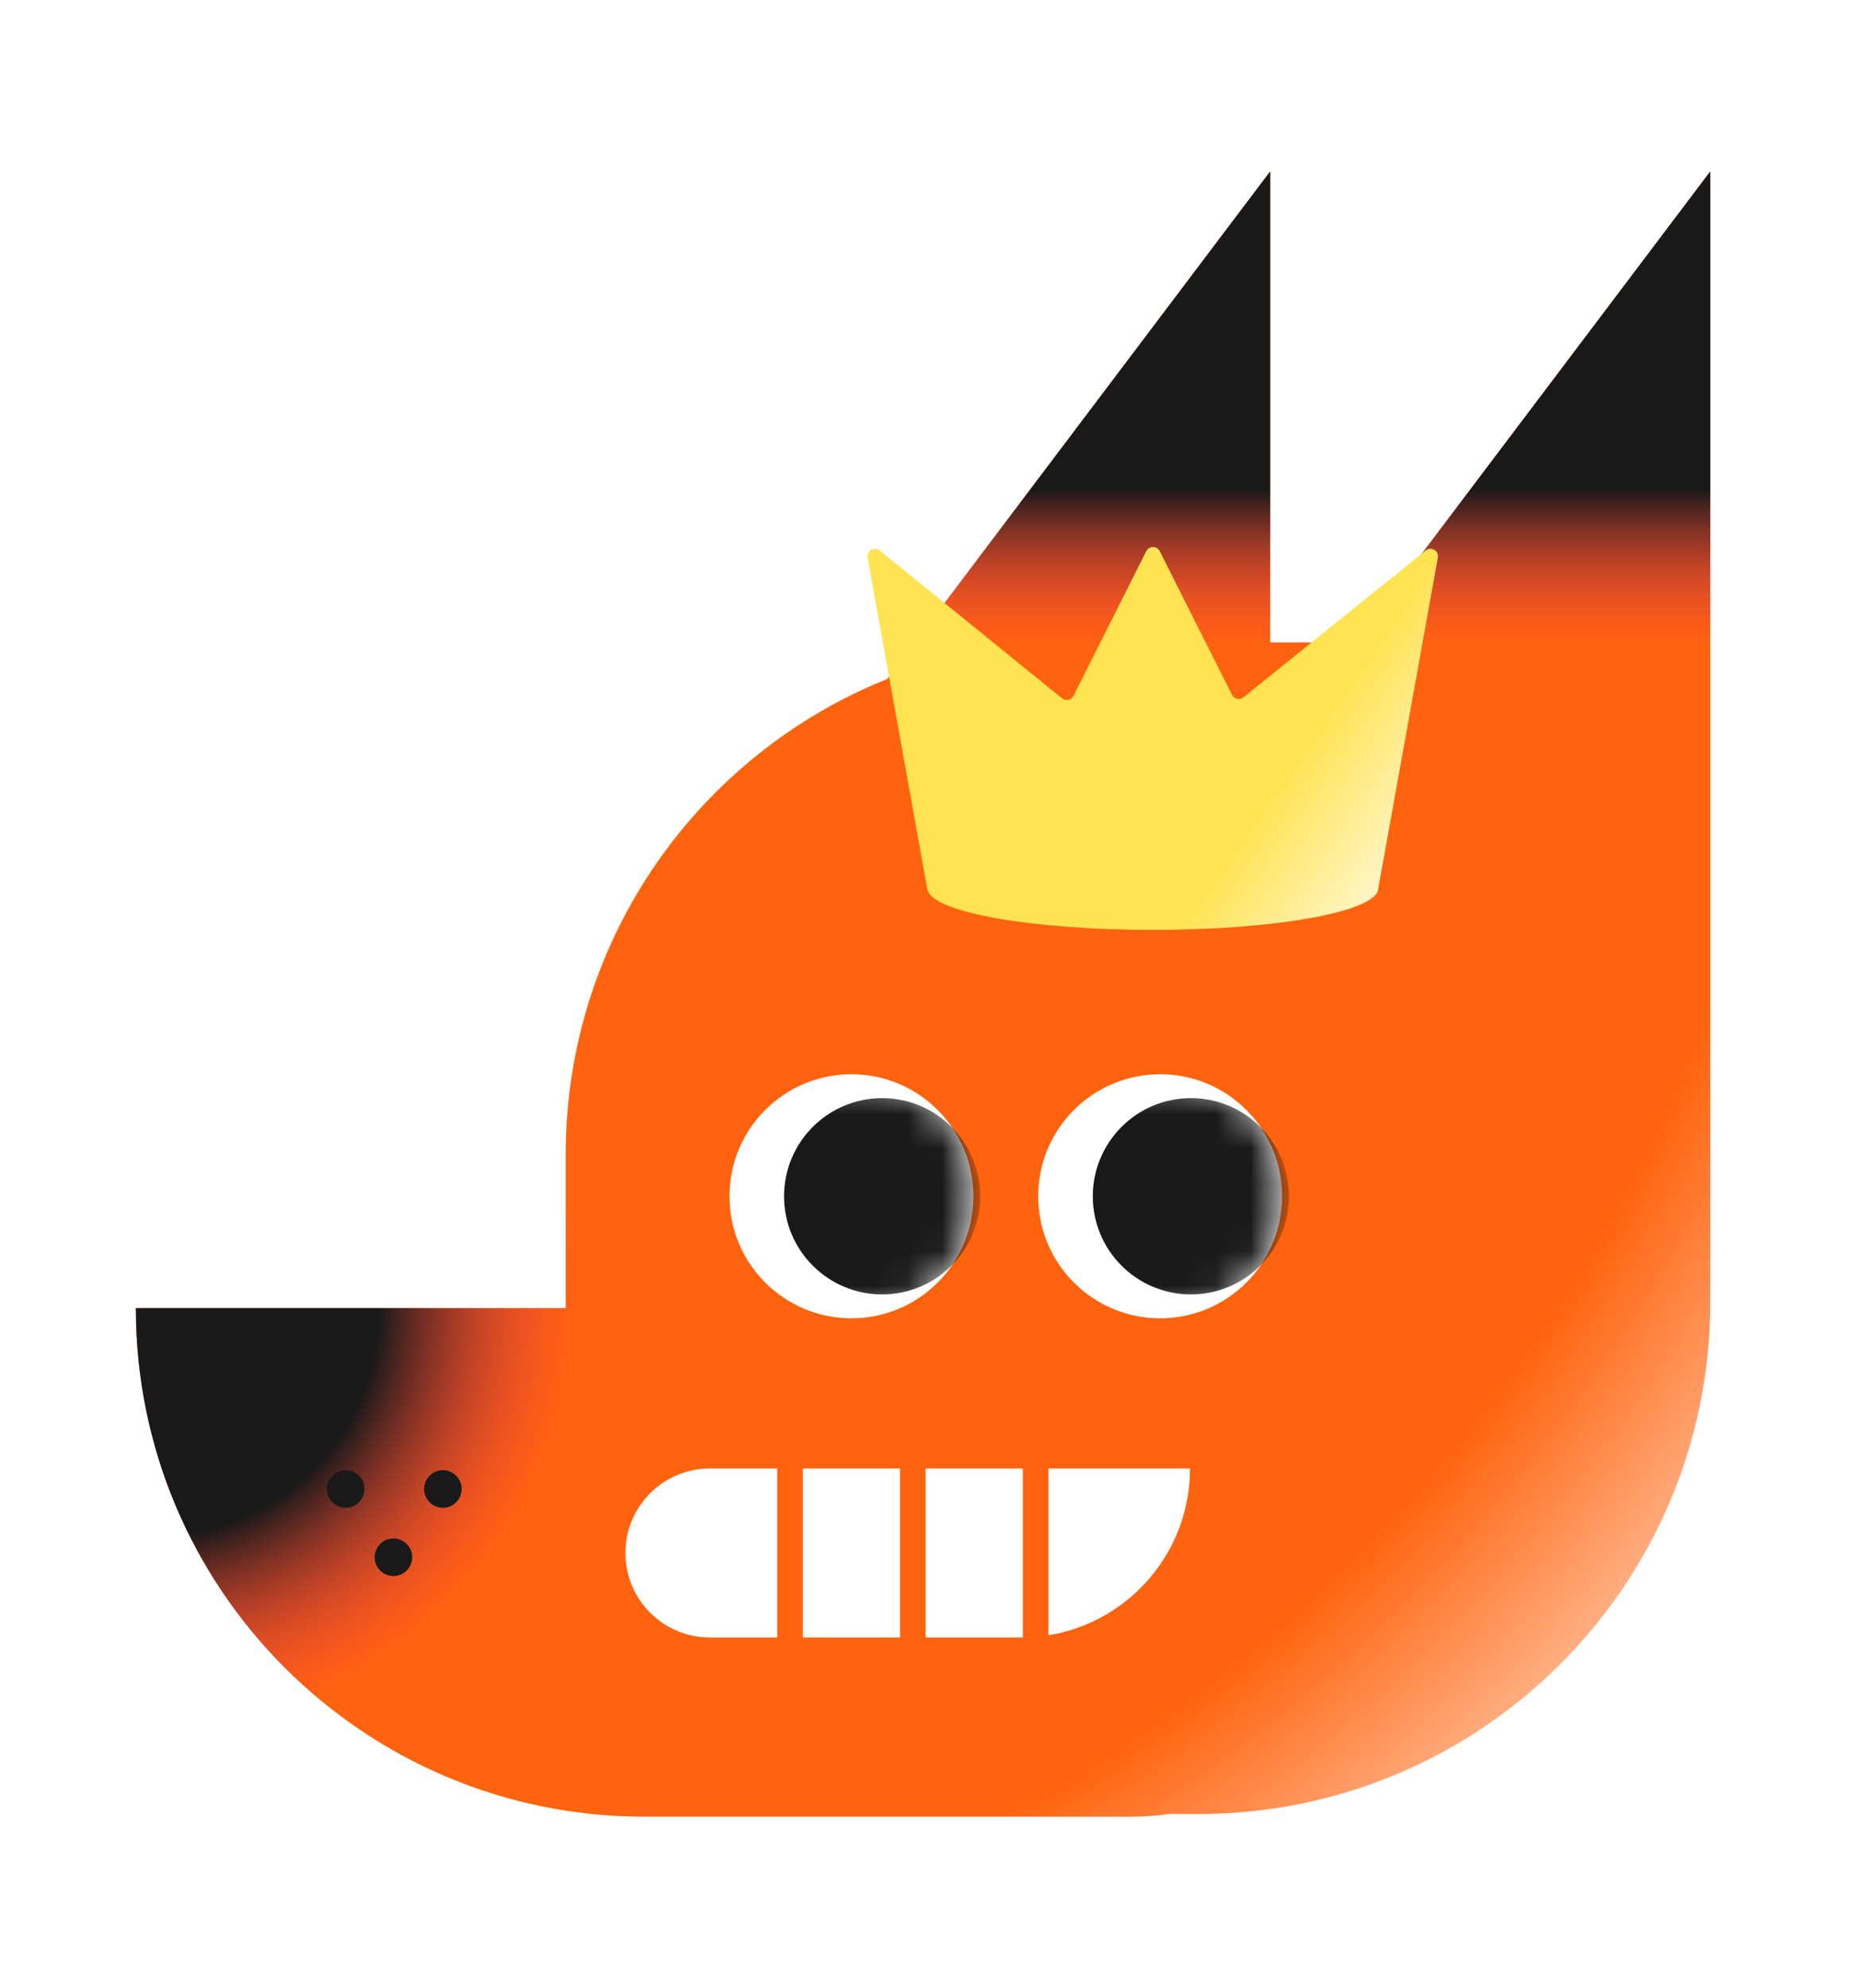 <svg width="54" height="58" viewBox="0 0 54 58" fill="none" xmlns="http://www.w3.org/2000/svg">
<g filter="url(#filter0_d_2057_26219)">
<mask id="path-1-outside-1_2057_26219" maskUnits="userSpaceOnUse" x="1.966" y="1" width="50" height="54" fill="black">
<rect fill="white" x="1.966" y="1" width="50" height="54"/>
<path fill-rule="evenodd" clip-rule="evenodd" d="M38.283 18.742H37.076V5L27.57 17.592L25.681 16.062C25.523 15.933 25.29 16.071 25.326 16.272L25.95 19.737L25.896 19.809C20.397 22.013 16.513 27.393 16.513 33.679V35.87V38.161H3.966C3.966 46.355 10.609 52.998 18.803 52.998H33.043C33.422 52.998 33.794 52.97 34.157 52.915L34.906 52.919C43.187 52.963 49.922 46.262 49.922 37.982L49.922 35.073V5L41.508 16.145L38.283 18.742Z"/>
</mask>
<path fill-rule="evenodd" clip-rule="evenodd" d="M38.283 18.742H37.076V5L27.57 17.592L25.681 16.062C25.523 15.933 25.29 16.071 25.326 16.272L25.95 19.737L25.896 19.809C20.397 22.013 16.513 27.393 16.513 33.679V35.87V38.161H3.966C3.966 46.355 10.609 52.998 18.803 52.998H33.043C33.422 52.998 33.794 52.97 34.157 52.915L34.906 52.919C43.187 52.963 49.922 46.262 49.922 37.982L49.922 35.073V5L41.508 16.145L38.283 18.742Z" fill="#FF630D"/>
<path d="M37.076 18.742H35.826V19.992H37.076V18.742ZM38.283 18.742V19.992H38.724L39.067 19.716L38.283 18.742ZM37.076 5H38.326V1.27L36.078 4.247L37.076 5ZM27.57 17.592L26.783 18.563L27.788 19.378L28.567 18.345L27.57 17.592ZM25.681 16.062L26.468 15.091L26.468 15.091L25.681 16.062ZM25.326 16.272L26.556 16.05L26.556 16.05L25.326 16.272ZM25.95 19.737L26.948 20.49L27.277 20.054L27.18 19.515L25.95 19.737ZM25.896 19.809L26.361 20.969L26.684 20.84L26.893 20.562L25.896 19.809ZM16.513 38.161V39.411H17.763V38.161H16.513ZM3.966 38.161V36.911H2.716V38.161H3.966ZM34.157 52.915L34.163 51.665L34.066 51.665L33.971 51.679L34.157 52.915ZM34.906 52.919L34.913 51.669L34.906 52.919ZM49.922 37.982L48.672 37.982V37.982H49.922ZM49.922 35.073L51.172 35.073V35.073H49.922ZM49.922 5H51.172V1.27L48.924 4.247L49.922 5ZM41.508 16.145L42.292 17.119L42.412 17.022L42.505 16.898L41.508 16.145ZM37.076 19.992H38.283V17.492H37.076V19.992ZM35.826 5V18.742H38.326V5H35.826ZM28.567 18.345L38.074 5.753L36.078 4.247L26.572 16.839L28.567 18.345ZM24.894 17.033L26.783 18.563L28.357 16.621L26.468 15.091L24.894 17.033ZM26.556 16.05C26.725 16.99 25.636 17.634 24.894 17.033L26.468 15.091C25.409 14.233 23.854 15.152 24.096 16.494L26.556 16.05ZM27.18 19.515L26.556 16.05L24.096 16.494L24.72 19.959L27.18 19.515ZM26.893 20.562L26.948 20.49L24.953 18.984L24.898 19.056L26.893 20.562ZM17.763 33.679C17.763 27.921 21.32 22.99 26.361 20.969L25.431 18.649C19.474 21.036 15.263 26.865 15.263 33.679H17.763ZM17.763 35.87V33.679H15.263V35.87H17.763ZM17.763 38.161V35.87H15.263V38.161H17.763ZM3.966 39.411H16.513V36.911H3.966V39.411ZM18.803 51.748C11.299 51.748 5.216 45.665 5.216 38.161H2.716C2.716 47.046 9.918 54.248 18.803 54.248V51.748ZM33.043 51.748H18.803V54.248H33.043V51.748ZM33.971 51.679C33.669 51.725 33.359 51.748 33.043 51.748V54.248C33.484 54.248 33.918 54.215 34.343 54.151L33.971 51.679ZM34.913 51.669L34.163 51.665L34.15 54.165L34.9 54.169L34.913 51.669ZM48.672 37.982C48.672 45.569 42.5 51.709 34.913 51.669L34.9 54.169C43.873 54.216 51.172 46.955 51.172 37.982H48.672ZM48.672 35.073L48.672 37.982L51.172 37.982L51.172 35.073L48.672 35.073ZM48.672 5V35.073H51.172V5H48.672ZM42.505 16.898L50.92 5.753L48.924 4.247L40.51 15.392L42.505 16.898ZM39.067 19.716L42.292 17.119L40.724 15.172L37.499 17.769L39.067 19.716Z" fill="white" mask="url(#path-1-outside-1_2057_26219)"/>
</g>
<path fill-rule="evenodd" clip-rule="evenodd" d="M37.076 18.742H39.547L49.922 5V35.073L49.922 37.982C49.922 46.262 43.187 52.963 34.906 52.919L34.157 52.915C33.794 52.97 33.422 52.998 33.043 52.998H18.803C10.609 52.998 3.966 46.355 3.966 38.161H16.513V35.87V33.679C16.513 27.393 20.397 22.013 25.896 19.809L37.076 5V18.742Z" fill="#FF630D"/>
<path fill-rule="evenodd" clip-rule="evenodd" d="M37.076 18.742H39.547L49.922 5V35.073L49.922 37.982C49.922 46.262 43.187 52.963 34.906 52.919L34.157 52.915C33.794 52.97 33.422 52.998 33.043 52.998H18.803C10.609 52.998 3.966 46.355 3.966 38.161H16.513V35.87V33.679C16.513 27.393 20.397 22.013 25.896 19.809L37.076 5V18.742Z" fill="url(#paint0_linear_2057_26219)"/>
<path fill-rule="evenodd" clip-rule="evenodd" d="M37.076 18.742H39.547L49.922 5V35.073L49.922 37.982C49.922 46.262 43.187 52.963 34.906 52.919L34.157 52.915C33.794 52.97 33.422 52.998 33.043 52.998H18.803C10.609 52.998 3.966 46.355 3.966 38.161H16.513V35.87V33.679C16.513 27.393 20.397 22.013 25.896 19.809L37.076 5V18.742Z" fill="url(#paint1_radial_2057_26219)"/>
<path fill-rule="evenodd" clip-rule="evenodd" d="M37.188 18.742H39.66L50.035 5V35.073H50.034V37.982C50.034 46.262 43.299 52.963 35.019 52.919L34.269 52.915C33.906 52.97 33.534 52.998 33.156 52.998H18.916C10.721 52.998 4.078 46.355 4.078 38.161H16.625V35.87V33.679C16.625 27.393 20.509 22.013 26.008 19.809L37.188 5V18.742Z" fill="url(#paint2_radial_2057_26219)"/>
<circle cx="33.864" cy="34.899" r="3.56" fill="white"/>
<mask id="mask0_2057_26219" style="mask-type:alpha" maskUnits="userSpaceOnUse" x="30" y="31" width="8" height="8">
<circle cx="33.864" cy="34.899" r="3.56" fill="white"/>
</mask>
<g mask="url(#mask0_2057_26219)">
<circle cx="34.761" cy="34.899" r="2.863" fill="#191919"/>
</g>
<circle cx="24.853" cy="34.899" r="3.56" fill="white"/>
<mask id="mask1_2057_26219" style="mask-type:alpha" maskUnits="userSpaceOnUse" x="21" y="31" width="8" height="8">
<circle cx="24.853" cy="34.899" r="3.56" fill="white"/>
</mask>
<g mask="url(#mask1_2057_26219)">
<circle cx="25.749" cy="34.899" r="2.863" fill="#191919"/>
</g>
<path fill-rule="evenodd" clip-rule="evenodd" d="M13.475 43.438C13.475 43.741 13.23 43.986 12.928 43.986C12.625 43.986 12.38 43.741 12.38 43.438C12.38 43.136 12.625 42.89 12.928 42.89C13.23 42.89 13.475 43.136 13.475 43.438ZM10.637 43.438C10.637 43.741 10.392 43.986 10.09 43.986C9.787 43.986 9.542 43.741 9.542 43.438C9.542 43.136 9.787 42.89 10.09 42.89C10.392 42.89 10.637 43.136 10.637 43.438ZM11.484 45.978C11.786 45.978 12.032 45.732 12.032 45.43C12.032 45.127 11.786 44.882 11.484 44.882C11.181 44.882 10.936 45.127 10.936 45.43C10.936 45.732 11.181 45.978 11.484 45.978Z" fill="#191919"/>
<path fill-rule="evenodd" clip-rule="evenodd" d="M20.72 42.841C19.359 42.841 18.256 43.944 18.256 45.305C18.256 46.667 19.359 47.77 20.72 47.77H22.687V42.841H23.433V47.77H26.272V42.841L27.018 42.841V47.77H29.807C29.823 47.77 29.84 47.77 29.857 47.77V42.841L30.603 42.841L30.603 47.706C32.947 47.325 34.736 45.292 34.736 42.841H20.72Z" fill="white"/>
<path fill-rule="evenodd" clip-rule="evenodd" d="M33.458 16.08C33.54 15.919 33.77 15.919 33.852 16.08L35.961 20.27C36.024 20.395 36.186 20.431 36.296 20.343L41.615 16.059C41.774 15.931 42.006 16.069 41.97 16.269L40.233 25.906C40.231 25.917 40.23 25.928 40.229 25.939C40.164 26.597 37.245 27.128 33.653 27.128C30.137 27.128 27.266 26.62 27.084 25.981C27.083 25.979 27.081 25.977 27.079 25.977C27.076 25.977 27.074 25.975 27.073 25.973L25.326 16.272C25.29 16.071 25.523 15.933 25.681 16.062L30.999 20.371C31.108 20.459 31.271 20.424 31.335 20.299L33.458 16.08Z" fill="url(#paint3_linear_2057_26219)"/>
<defs>
<filter id="filter0_d_2057_26219" x="0.716" y="0.27" width="52.456" height="56.978" filterUnits="userSpaceOnUse" color-interpolation-filters="sRGB">
<feFlood flood-opacity="0" result="BackgroundImageFix"/>
<feColorMatrix in="SourceAlpha" type="matrix" values="0 0 0 0 0 0 0 0 0 0 0 0 0 0 0 0 0 0 127 0" result="hardAlpha"/>
<feOffset dy="1"/>
<feGaussianBlur stdDeviation="1"/>
<feComposite in2="hardAlpha" operator="out"/>
<feColorMatrix type="matrix" values="0 0 0 0 0 0 0 0 0 0 0 0 0 0 0 0 0 0 0.25 0"/>
<feBlend mode="normal" in2="BackgroundImageFix" result="effect1_dropShadow_2057_26219"/>
<feBlend mode="normal" in="SourceGraphic" in2="effect1_dropShadow_2057_26219" result="shape"/>
</filter>
<linearGradient id="paint0_linear_2057_26219" x1="26.944" y1="5" x2="26.944" y2="52.998" gradientUnits="userSpaceOnUse">
<stop offset="0.193" stop-color="#191919"/>
<stop offset="0.291" stop-color="#FF3464" stop-opacity="0"/>
</linearGradient>
<radialGradient id="paint1_radial_2057_26219" cx="0" cy="0" r="1" gradientUnits="userSpaceOnUse" gradientTransform="translate(3.966 38.246) rotate(-0.274) scale(46.017 44.06)">
<stop offset="0.152" stop-color="#191919"/>
<stop offset="0.283" stop-color="#FF3464" stop-opacity="0"/>
</radialGradient>
<radialGradient id="paint2_radial_2057_26219" cx="0" cy="0" r="1" gradientUnits="userSpaceOnUse" gradientTransform="translate(4.078 9.954) rotate(43.089) scale(63.01 60.331)">
<stop offset="0.787" stop-color="white" stop-opacity="0"/>
<stop offset="1" stop-color="white"/>
</radialGradient>
<linearGradient id="paint3_linear_2057_26219" x1="25.422" y1="16.056" x2="41.829" y2="27.416" gradientUnits="userSpaceOnUse">
<stop offset="0.684" stop-color="#FFE353"/>
<stop offset="1" stop-color="white"/>
</linearGradient>
</defs>
</svg>
